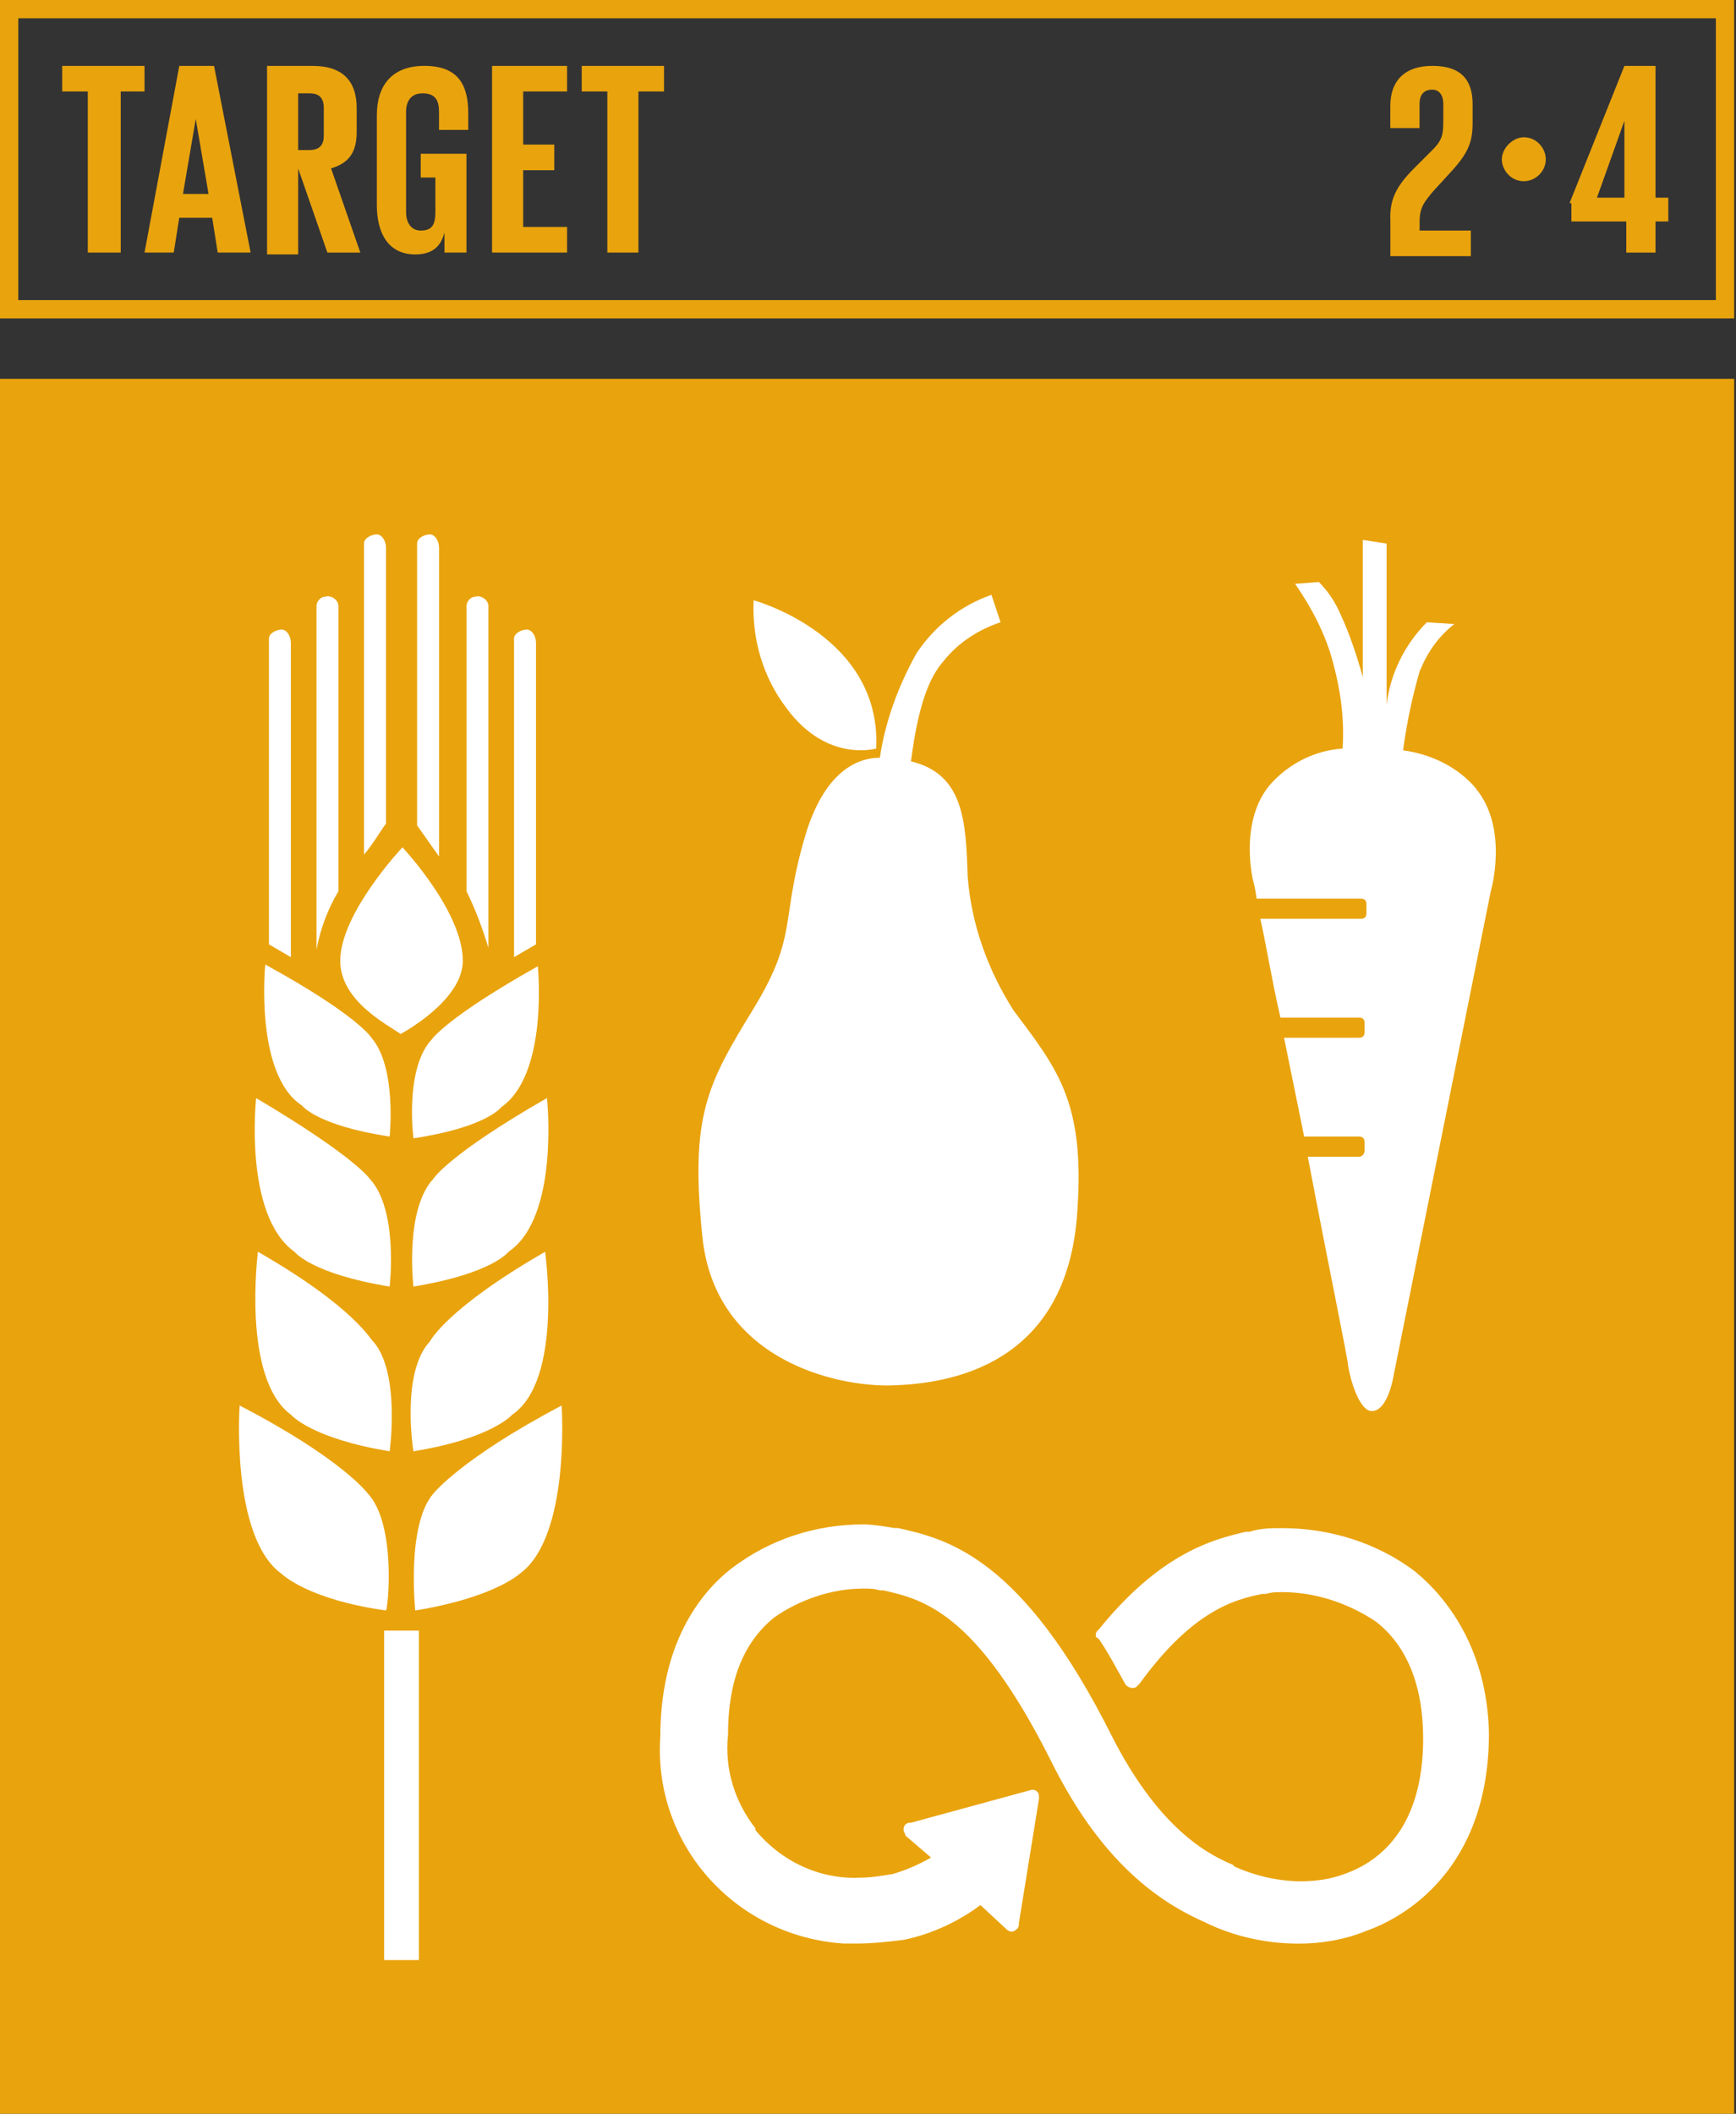<?xml version="1.0" encoding="UTF-8"?><svg id="Capa_1" xmlns="http://www.w3.org/2000/svg" viewBox="0 0 467 568.37"><rect x="0" y="0" width="467" height="568.37" fill="#333333" stroke="none"/><defs><style>.cls-1{fill:#fff;}.cls-2{fill:#e9a30d;}</style></defs><path class="cls-2" d="M4.92,80.7H461.59V4.92H4.92V80.7Zm462.08,4.92H0V0H466.51V85.62h.49Z"/><polygon class="cls-2" points="16.73 17.72 38.88 17.72 38.88 24.6 32.48 24.6 32.48 67.91 23.62 67.91 23.62 24.6 16.73 24.6 16.73 17.72"/><path class="cls-2" d="M49.21,52.16h6.89l-3.44-20.18-3.44,20.18Zm-10.33,15.75l9.35-50.19h9.35l9.84,50.19h-8.86l-1.48-9.35h-8.86l-1.48,9.35h-7.87Z"/><path class="cls-2" d="M80.21,24.6v15.75h2.95c2.95,0,3.94-1.48,3.94-3.94v-7.38c0-2.95-1.48-3.94-3.94-3.94h-2.95v-.49Zm0,20.67v23.13h-8.37V17.72h12.3c8.37,0,11.81,4.43,11.81,11.32v6.4c0,5.41-1.97,8.37-6.89,9.84l7.87,22.64h-8.86l-7.87-22.64Z"/><path class="cls-2" d="M113.67,41.34h11.81v26.57h-5.91v-5.41c-.98,3.94-3.44,5.91-7.87,5.91-7.38,0-10.33-5.91-10.33-13.29V31c0-7.87,3.94-13.29,12.79-13.29,9.35,0,11.81,5.41,11.81,12.79v4.43h-7.87v-4.92c0-2.95-.98-4.92-4.43-4.92-2.95,0-4.43,1.97-4.43,4.92v27.07c0,2.95,1.48,4.92,3.94,4.92,2.95,0,3.94-1.48,3.94-4.92v-9.35h-3.94v-6.4h.49Z"/><polygon class="cls-2" points="132.37 17.72 152.55 17.72 152.55 24.6 140.74 24.6 140.74 38.88 149.11 38.88 149.11 45.77 140.74 45.77 140.74 61.02 152.55 61.02 152.55 67.91 132.37 67.91 132.37 17.72"/><polygon class="cls-2" points="156.49 17.72 178.63 17.72 178.63 24.6 171.74 24.6 171.74 67.91 163.38 67.91 163.38 24.6 156.49 24.6 156.49 17.72"/><path class="cls-2" d="M373.99,58.56c0-4.92,1.48-8.37,6.4-13.29l4.92-4.92c2.95-2.95,2.95-4.43,2.95-8.86v-3.44c0-2.95-1.48-3.94-2.95-3.94-1.97,0-3.44,.98-3.44,3.94v6.4h-7.87v-5.91c0-6.89,3.94-10.83,11.32-10.83s10.83,3.44,10.83,10.33v4.92c0,4.92-.98,7.87-5.41,12.79l-5.41,5.91c-1.97,2.46-3.44,3.94-3.44,7.87v2.46h13.78v6.89h-21.65v-10.33Z"/><path class="cls-2" d="M409.92,36.91c3.44,0,5.91,2.95,5.91,5.91,0,3.44-2.95,5.91-5.91,5.91-3.44,0-5.91-2.95-5.91-5.91s2.95-5.91,5.91-5.91"/><path class="cls-2" d="M429.6,53.15h7.38v-20.67l-7.38,20.67Zm-7.38,1.48l14.76-36.91h8.37V53.15h3.44v6.4h-3.44v8.37h-7.87v-8.37h-14.76v-4.92h-.49Z"/><g><rect class="cls-2" x="0" y="101.86" width="466.51" height="466.51"/><path class="cls-1" d="M240.14,372.52c14.76-.49,47.24-4.92,49.7-47.24,1.97-29.03-5.41-37.89-17.22-53.64-6.89-10.83-11.32-23.13-12.3-35.92-.49-14.76-.98-27.56-15.26-31,1.97-15.25,4.92-22.64,8.86-27.07,3.94-4.92,9.35-8.37,15.25-10.33l-2.46-7.38c-8.37,2.95-15.25,8.37-20.18,15.75-4.92,8.86-8.37,18.21-9.84,28.05-5.41,0-14.27,2.95-19.68,19.68-7.38,24.11-1.97,27.56-14.27,47.73-12.3,20.18-17.22,28.54-13.78,61.51,3.44,32.97,35.92,40.35,51.18,39.86"/><path class="cls-1" d="M235.71,201.27c1.48-30.51-32.97-39.86-32.97-39.86-.49,10.33,2.46,20.67,8.86,29.03,10.83,14.76,24.11,10.83,24.11,10.83"/><path class="cls-1" d="M107.77,278.03s16.73-8.86,16.73-19.68c0-13.29-16.24-30.51-16.24-30.51,0,0-16.73,17.72-16.73,30.51,0,10.83,12.79,17.22,16.24,19.68"/><path class="cls-1" d="M81.2,297.23s3.94,5.41,23.62,8.37c0,0,1.97-18.7-4.92-26.57,0,0-3.44-5.91-28.54-19.68,0,0-2.95,29.53,9.84,37.89"/><path class="cls-1" d="M79.23,336.59s4.43,5.91,25.59,9.35c0,0,2.46-20.67-5.41-29.03,0,0-3.94-5.91-30.51-21.65,0,0-3.44,31.49,10.33,41.34"/><path class="cls-1" d="M69.39,336.59s-4.43,33.95,8.86,43.8c0,0,5.41,6.4,26.57,9.84,0,0,2.95-21.16-4.43-29.53-.49,0-4.43-8.86-31-24.11"/><path class="cls-1" d="M98.91,401.55s-6.89-9.35-34.45-23.62c0,0-2.46,35.43,11.32,45.27,0,0,6.89,6.89,28.05,9.84,.49,0,2.95-23.13-4.92-31.49"/><path class="cls-1" d="M116.14,279.51c-7.38,7.87-4.92,26.57-4.92,26.57,19.68-2.95,23.62-8.37,23.62-8.37,12.79-8.86,9.84-37.89,9.84-37.89-24.6,13.78-28.54,19.68-28.54,19.68"/><path class="cls-1" d="M116.63,316.91c-7.87,8.37-5.41,29.03-5.41,29.03,21.16-3.44,25.59-9.35,25.59-9.35,13.78-9.35,10.33-41.34,10.33-41.34-26.57,15.25-30.51,21.65-30.51,21.65"/><path class="cls-1" d="M115.64,360.71c-7.87,8.37-4.43,29.53-4.43,29.53,21.16-3.44,26.57-9.84,26.57-9.84,13.78-9.35,8.86-43.8,8.86-43.8-26.57,15.26-31,24.11-31,24.11"/><path class="cls-1" d="M116.63,401.55c-7.38,8.37-4.92,31.49-4.92,31.49,21.16-3.44,28.05-9.84,28.05-9.84,13.78-9.84,11.32-45.27,11.32-45.27-27.07,14.27-34.45,23.62-34.45,23.62"/><rect class="cls-1" x="103.34" y="438.46" width="9.35" height="88.58"/><path class="cls-1" d="M78.24,172.73c0-1.48-.98-3.44-2.46-3.44s-3.44,.98-3.44,2.46v82.18l5.91,3.44v-84.64Z"/><path class="cls-1" d="M91.04,239.65v-76.77c0-1.48-1.97-2.95-3.44-2.46-1.48,0-2.46,1.48-2.46,2.46v92.51c.98-5.41,2.95-10.83,5.91-15.75"/><path class="cls-1" d="M103.83,147.14c0-1.48-.98-3.44-2.46-3.44s-3.44,.98-3.44,2.46v83.66c2.46-2.95,4.43-6.4,5.91-8.37v-74.31Z"/><path class="cls-1" d="M144.18,172.73c0-1.48-.98-3.44-2.46-3.44s-3.44,.98-3.44,2.46v85.62l5.91-3.44v-81.2Z"/><path class="cls-1" d="M131.39,254.91v-92.02c0-1.48-1.97-2.95-3.44-2.46-1.48,0-2.46,1.48-2.46,2.46v76.77c2.46,4.92,4.43,10.33,5.91,15.25"/><path class="cls-1" d="M118.1,147.14c0-1.48-.98-3.44-2.46-3.44s-3.44,.98-3.44,2.46v75.78l5.91,8.37v-83.16Z"/><path class="cls-1" d="M380.88,422.71c-10.33-7.87-23.13-11.81-35.92-11.81-2.95,0-5.91,0-8.86,.98h-.98c-8.37,1.97-22.64,5.41-39.37,26.08l-.49,.49c-.49,.49-.49,.98-.49,.98,0,.49,0,.98,.49,.98l.49,.49c2.95,4.43,4.92,8.37,6.89,11.81,.49,.98,1.97,1.48,2.95,.98l.49-.49,.49-.49c14.27-19.68,25.59-22.64,32.97-24.11h.98c1.48-.49,2.95-.49,4.43-.49,8.86,0,17.72,2.95,25.1,7.87,8.37,6.4,12.79,17.22,12.79,31.49,0,23.62-11.32,32.97-21.16,36.42-3.94,1.48-7.87,1.97-11.81,1.97-5.91,0-12.3-1.48-17.72-3.94l-.49-.49c-8.37-3.44-20.67-11.32-32.48-34.45-24.11-48.23-44.29-53.15-57.58-56.1h-.98c-2.95-.49-5.91-.98-8.37-.98-12.79,0-25.1,3.94-35.43,11.81-8.86,6.89-19.19,20.67-19.19,45.27-1.97,29.03,20.18,53.64,49.21,55.61h3.94c3.94,0,8.37-.49,12.3-.98,7.38-1.48,14.76-4.92,20.67-9.35l6.89,6.4c.98,.98,1.97,.98,2.95,0,.49-.49,.49-.98,.49-1.48l5.41-33.46v-.49c0-.49,0-.98-.49-1.48-.49-.49-.98-.49-1.48-.49l-32.48,8.86h-.49c-.49,0-.98,.49-.98,.49-.49,.49-.49,.98-.49,1.48s.49,.98,.49,1.48l6.89,5.91c-3.44,1.97-6.89,3.44-10.33,4.43-2.95,.49-5.91,.98-8.86,.98-10.83,.49-21.16-4.43-28.05-12.79v-.49c-5.41-6.89-8.37-15.75-7.38-25.1,0-14.27,3.94-24.6,12.3-31.49,6.89-4.92,15.75-7.87,24.11-7.87,1.48,0,2.95,0,4.43,.49h.98c10.83,2.46,25.1,5.91,45.27,46.26,10.83,21.65,24.11,35.43,40.84,42.81,7.87,3.94,16.73,5.91,25.59,5.91,5.91,0,12.3-.98,18.21-3.44,9.84-3.44,32.97-16.24,32.97-53.15-.49-22.64-11.32-36.42-19.68-43.3"/><path class="cls-1" d="M397.12,212.09c-4.92-5.91-12.3-9.35-19.68-10.33,.98-7.38,2.46-14.27,4.43-21.16,1.97-4.92,4.92-9.35,9.35-12.79l-7.38-.49c-5.91,5.91-9.84,13.78-10.83,22.14v-43.3l-6.4-.98v36.91c-1.48-5.41-3.44-11.32-5.91-16.73-1.48-3.44-3.44-6.4-5.91-8.86l-6.4,.49c4.43,6.4,8.37,13.78,10.33,21.65,1.97,7.38,2.95,14.76,2.46,22.64-7.38,.49-14.27,3.94-19.19,9.35-8.86,9.84-4.92,26.08-4.92,26.08,0,0,.49,1.48,.98,4.92h28.05c.98,0,1.48,.49,1.48,1.48v2.46c0,.98-.49,1.48-1.48,1.48h-27.07c1.48,6.4,2.95,15.75,5.41,26.57h21.16c.98,0,1.48,.49,1.48,1.48v2.46c0,.98-.49,1.48-1.48,1.48h-20.18l5.41,26.57h14.76c.98,0,1.48,.49,1.48,1.48v2.46c0,.49-.49,1.48-1.48,1.48h-13.78c5.41,28.54,10.83,54.62,10.83,56.1,.49,3.44,2.95,12.3,6.4,12.3,4.43,0,5.91-9.84,5.91-9.84l26.08-129.91s4.92-16.73-3.94-27.56"/></g></svg>